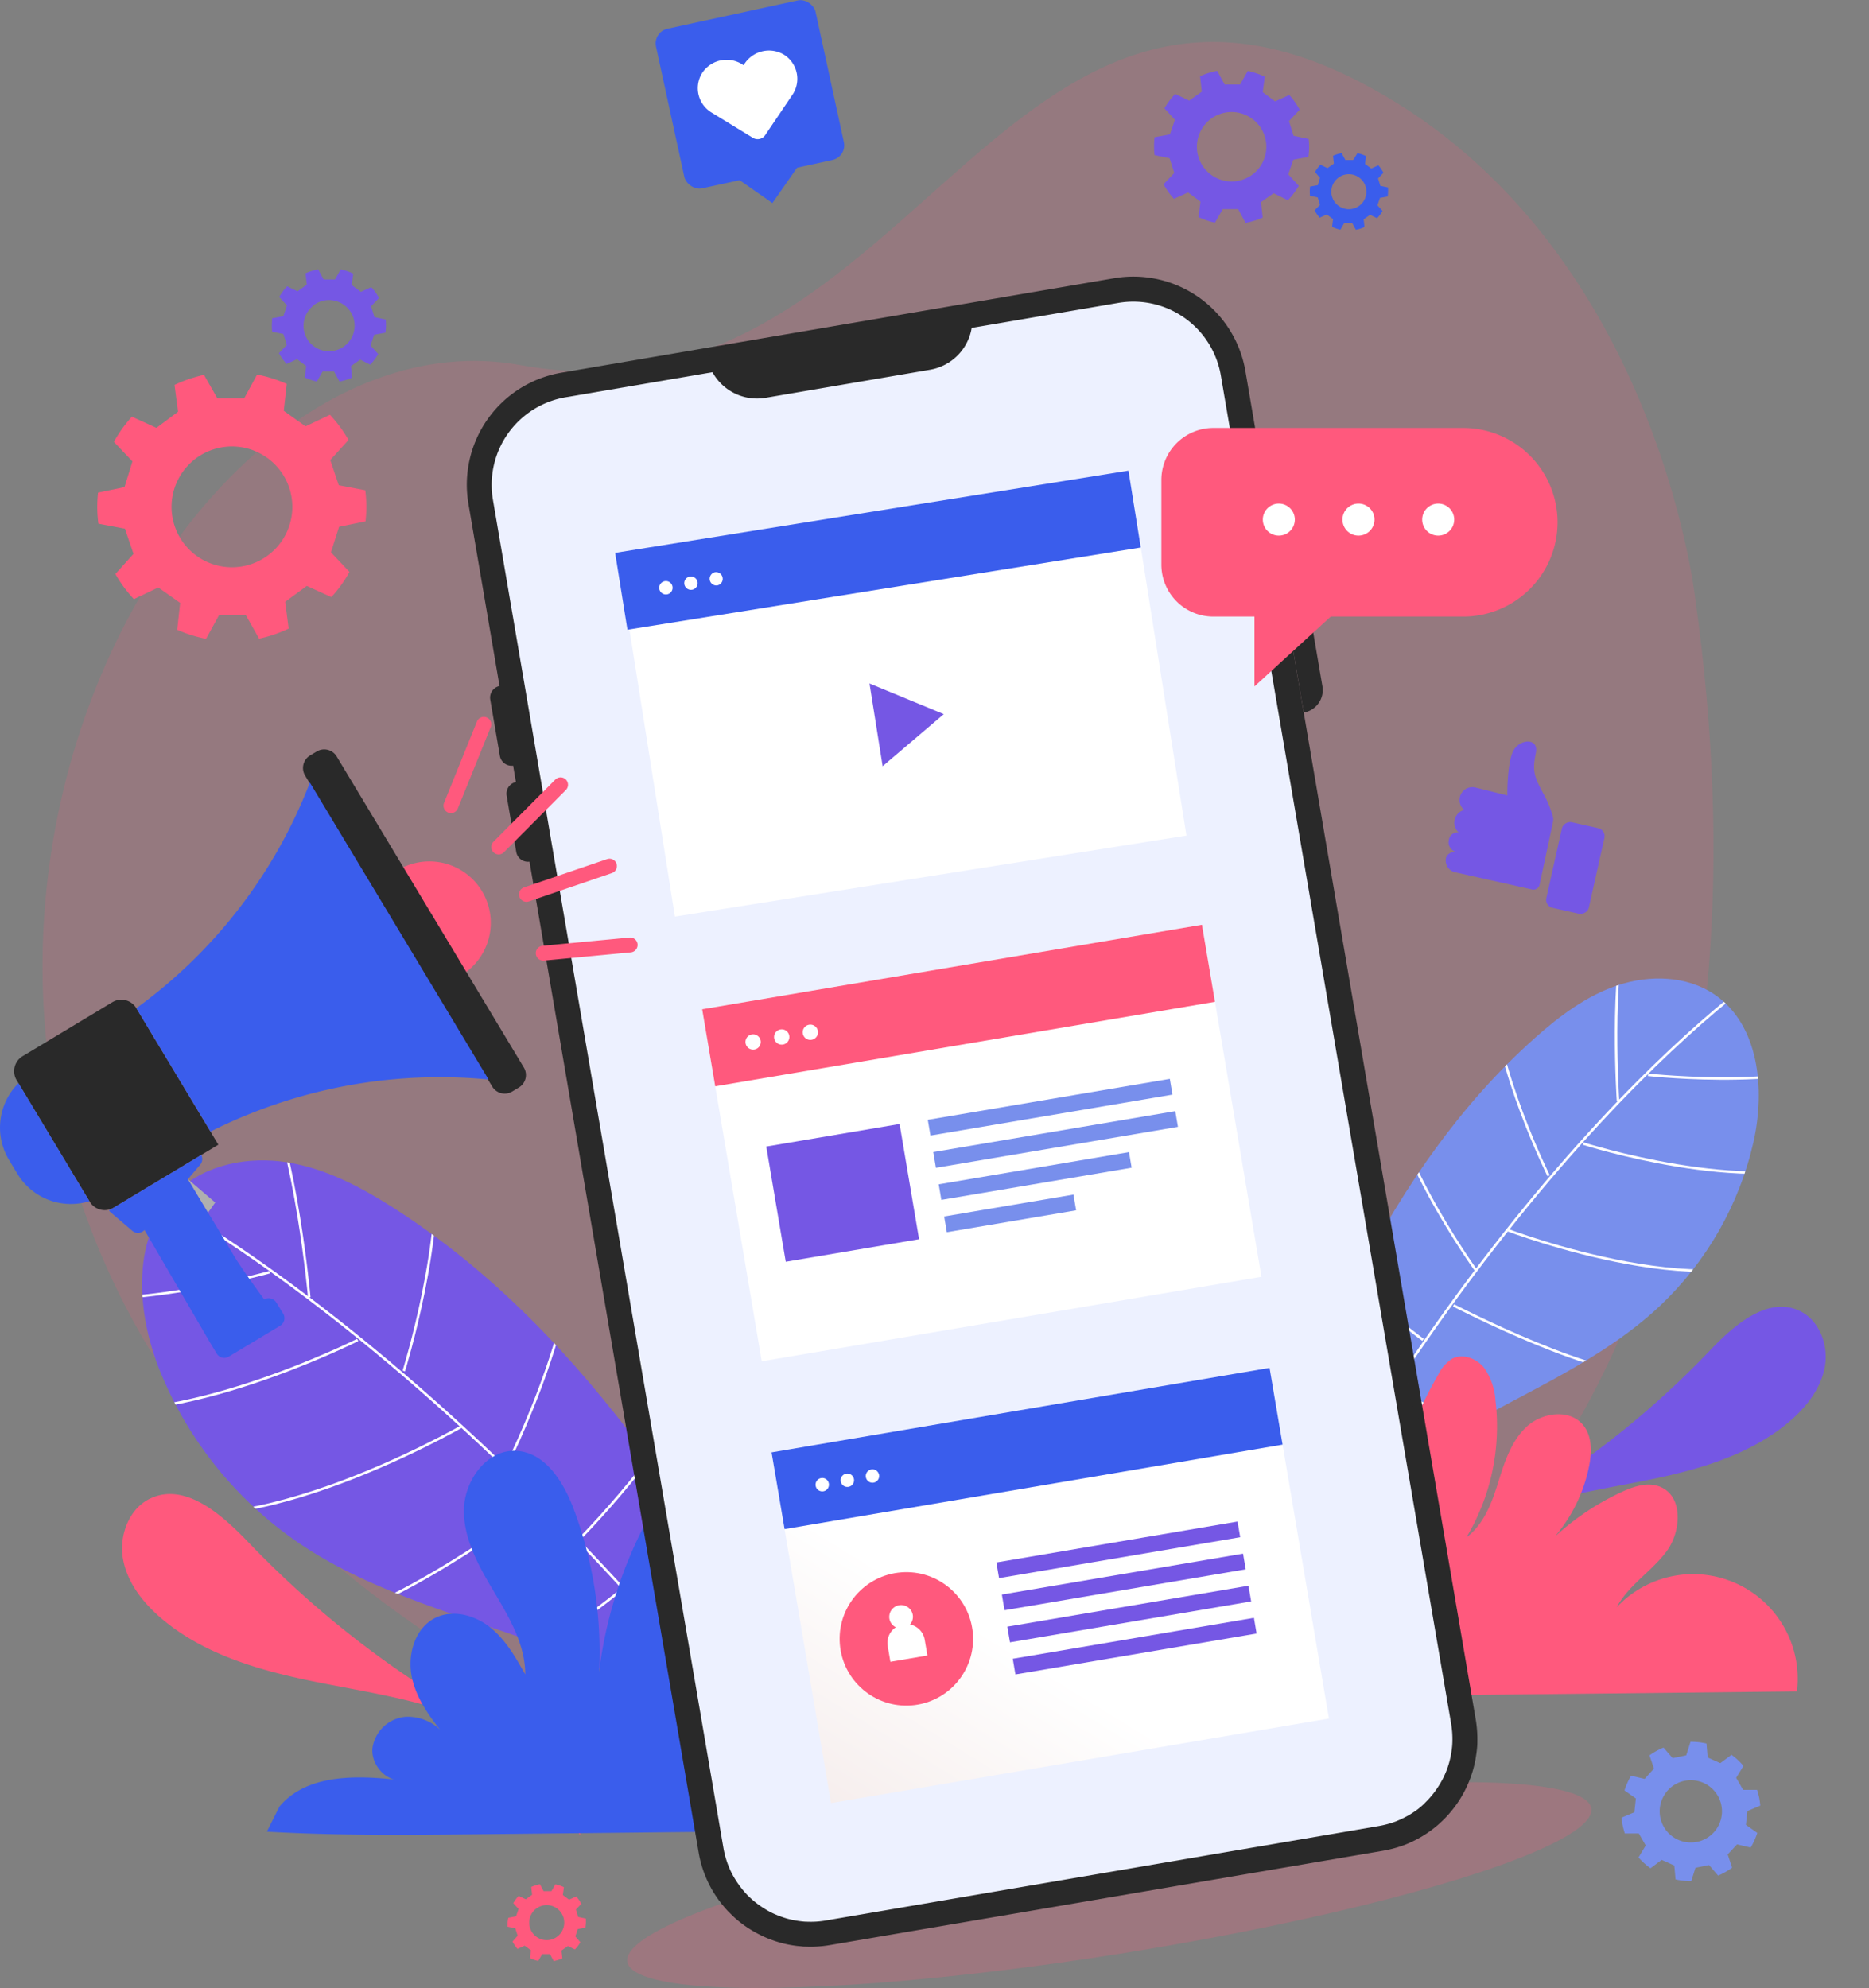 <svg xmlns="http://www.w3.org/2000/svg" xmlns:xlink="http://www.w3.org/1999/xlink" viewBox="0 0 371.41 395.04"><rect x="0" y="0" width="371.41" height="395.04" fill="#808080" stroke="none"/><defs><style>.cls-1,.cls-9{fill:none;}.cls-2{isolation:isolate;}.cls-3{opacity:0.74;}.cls-4{clip-path:url(#clip-path);}.cls-11,.cls-13,.cls-5{fill:#ff597d;}.cls-18,.cls-5{fill-rule:evenodd;}.cls-13,.cls-5{opacity:0.23;}.cls-18,.cls-6{fill:#7557e4;}.cls-7{clip-path:url(#clip-path-2);}.cls-8{fill:#788fec;}.cls-9{stroke:#fff;stroke-miterlimit:10;stroke-width:0.5px;}.cls-10{clip-path:url(#clip-path-3);}.cls-12{fill:#3a5dec;}.cls-14,.cls-16{fill:#292929;}.cls-15{fill:#edf1ff;}.cls-16{opacity:0.2;mix-blend-mode:multiply;}.cls-17{fill:#fff;}.cls-19{fill:url(#Degradado_sin_nombre_214);}.cls-20{fill:#afafaf;}</style><clipPath id="clip-path" transform="translate(-59.91 -47.2)"><rect class="cls-1" x="-6.7" y="-10.21" width="500" height="500"/></clipPath><clipPath id="clip-path-2" transform="translate(-59.91 -47.2)"><path class="cls-1" d="M318.9,363.6c4.93-14.67,18.15-24.91,31.61-32.56s28.07-13.79,39.33-24.41a64.49,64.49,0,0,0,18.51-32.44c2.38-10.54,1.15-23.42-7.82-29.44-5.48-3.67-12.75-3.86-19-1.81s-11.67,6.12-16.59,10.5c-29.53,26.31-44.45,64.87-58.35,101.89-1.11,3-2.24,6.08-1.84,9.22s2.88,6.27,6.05,6.22,5.5-4.62,3.07-6.65"/></clipPath><clipPath id="clip-path-3" transform="translate(-59.91 -47.2)"><path class="cls-1" d="M212.14,406.76c-8.44-16.14-25.7-25.58-42.76-32S134.21,364,119.16,353.72a75.86,75.86,0,0,1-27.53-34.27c-4.72-11.8-5.67-27,3.63-35.65,5.68-5.29,14.1-6.86,21.76-5.63s14.69,4.95,21.22,9.13c39.18,25.09,63.67,67.12,86.69,107.56,1.84,3.25,3.73,6.65,3.85,10.38s-2.19,7.82-5.88,8.35-7.25-4.36-4.8-7.17"/></clipPath><linearGradient id="Degradado_sin_nombre_214" x1="253.4" y1="373.49" x2="125.9" y2="518.93" gradientTransform="translate(-51.18 48.59) rotate(-9.63)" gradientUnits="userSpaceOnUse"><stop offset="0" stop-color="#fff"/><stop offset="1" stop-color="#d9b7b3"/></linearGradient></defs><title>img-app-home</title><g class="cls-2"><g id="OBJECTS"><g class="cls-3"><g class="cls-4"><path class="cls-5" d="M396.78,166.1S388.83,93.38,329.6,63.21c-71.83-36.59-90,70.38-166.35,56.53S8,270.66,136.64,366,426.76,378.39,396.78,166.1Z" transform="translate(-59.91 -47.2)"/></g></g><path class="cls-6" d="M349,210.06a2.54,2.54,0,0,1,1.89-1.91,2.55,2.55,0,0,1,2.16-4.47l.4.09,6,1.49s-.08-5.68,1-8.47,5.32-3.21,4.66.05-.49,4.42,1.37,7.81a22.29,22.29,0,0,1,2,4.73,2.72,2.72,0,0,1,0,1.33L365.86,223a1.25,1.25,0,0,1-1.49.95l-14.7-3.29-.4-.09a2.4,2.4,0,0,1-2-2.94c.34-1.1,1.82-1.22,1.82-1.22a1.92,1.92,0,0,1-1.28-2.2,1.71,1.71,0,0,1,2-1.57A2.55,2.55,0,0,1,349,210.06Z" transform="translate(-59.91 -47.2)"/><rect class="cls-6" x="364.25" y="215.35" width="17.43" height="8.66" rx="1.61" transform="translate(17.31 488.54) rotate(-77.4)"/><g class="cls-7"><path class="cls-8" d="M318.9,363.6c4.93-14.67,18.15-24.91,31.61-32.56s28.07-13.79,39.33-24.41a64.49,64.49,0,0,0,18.51-32.44c2.38-10.54,1.15-23.42-7.82-29.44-5.48-3.67-12.75-3.86-19-1.81s-11.67,6.12-16.59,10.5c-29.53,26.31-44.45,64.87-58.35,101.89-1.11,3-2.24,6.08-1.84,9.22s2.88,6.27,6.05,6.22,5.5-4.62,3.07-6.65" transform="translate(-59.91 -47.2)"/><path class="cls-9" d="M412.49,239S356.4,274.5,303,382.12" transform="translate(-59.91 -47.2)"/><path class="cls-9" d="M381.45,266s-1.67-24.63,1.91-36.86" transform="translate(-59.91 -47.2)"/><path class="cls-9" d="M374.49,274.43S407.6,285,425,277.59" transform="translate(-59.91 -47.2)"/><path class="cls-9" d="M387.41,260.77s33.13,3.68,43.75-5.3" transform="translate(-59.91 -47.2)"/><path class="cls-9" d="M367.66,280.84s-10.71-21.58-11-36.47" transform="translate(-59.91 -47.2)"/><path class="cls-9" d="M359.35,291.57s44,16.83,59.36,2.11" transform="translate(-59.91 -47.2)"/><path class="cls-9" d="M353.22,299.63S334,273.1,335.38,257.11" transform="translate(-59.91 -47.2)"/><path class="cls-9" d="M348.76,306.59s30,15.54,40.17,13.37" transform="translate(-59.91 -47.2)"/><path class="cls-9" d="M342.7,313.44S319.25,296.3,316,284" transform="translate(-59.91 -47.2)"/><path class="cls-9" d="M337.27,323.15s27.5,16.6,48.18,13.88" transform="translate(-59.91 -47.2)"/><path class="cls-9" d="M330.26,332.36s-27.75-19-31.08-30.08" transform="translate(-59.91 -47.2)"/></g><path class="cls-6" d="M338.6,369.41c2.53-9.73,11-17,20.25-20.93s19.34-5.29,29.19-7.32,19.88-5,27.51-11.52c3.34-2.86,6.23-6.55,7-10.88s-1.13-9.31-5.13-11.13c-6.34-2.87-13,2.95-17.78,8a181.29,181.29,0,0,1-40,31.5" transform="translate(-59.91 -47.2)"/><g class="cls-10"><path class="cls-6" d="M212.14,406.76c-8.44-16.14-25.7-25.58-42.76-32S134.21,364,119.16,353.72a75.86,75.86,0,0,1-27.53-34.27c-4.72-11.8-5.67-27,3.63-35.65,5.68-5.29,14.1-6.86,21.76-5.63s14.69,4.95,21.22,9.13c39.18,25.09,63.67,67.12,86.69,107.56,1.84,3.25,3.73,6.65,3.85,10.38s-2.19,7.82-5.88,8.35-7.25-4.36-4.8-7.17" transform="translate(-59.91 -47.2)"/><path class="cls-9" d="M80.3,279.36s71.76,30.83,153.72,146" transform="translate(-59.91 -47.2)"/><path class="cls-9" d="M121.37,305s-2.62-28.93-9.05-42.49" transform="translate(-59.91 -47.2)"/><path class="cls-9" d="M131,313.46s-36.52,18.35-58,13" transform="translate(-59.91 -47.2)"/><path class="cls-9" d="M113.48,300s-37.82,10.43-51.82,2" transform="translate(-59.91 -47.2)"/><path class="cls-9" d="M140.15,319.63s8.44-27.05,6-44.41" transform="translate(-59.91 -47.2)"/><path class="cls-9" d="M151.79,330.57s-48,27.7-68.58,13.45" transform="translate(-59.91 -47.2)"/><path class="cls-9" d="M160.41,338.79s17.44-34.39,12.85-52.72" transform="translate(-59.91 -47.2)"/><path class="cls-9" d="M166.88,346.05s-31.95,23.62-44.19,23" transform="translate(-59.91 -47.2)"/><path class="cls-9" d="M175.19,352.89s24.07-24.27,25.57-39.12" transform="translate(-59.91 -47.2)"/><path class="cls-9" d="M183.3,363.17s-28.88,24.38-53.4,25.05" transform="translate(-59.91 -47.2)"/><path class="cls-9" d="M193.15,372.57s28.72-27.25,30.54-40.72" transform="translate(-59.91 -47.2)"/></g><path class="cls-11" d="M272.24,379c5.51-6.56,15.56-6.13,24.07-5.12-3.25.21-6.13-3.06-5.85-6.3a7.18,7.18,0,0,1,6.52-6.17,9.18,9.18,0,0,1,8.21,4.34c-2.9-3.59-5.9-7.34-6.95-11.84s.48-10,4.65-11.94c3.46-1.64,7.74-.43,10.72,2s4.92,5.84,6.81,9.17c0-5.78-3.07-11.06-6-16s-6-10.26-6-16,4.37-12,10.15-11.75S328,315.47,330,320.85a79.7,79.7,0,0,1,4.89,31.82,85.44,85.44,0,0,1,10.85-32.35,7.73,7.73,0,0,1,2.69-3.1c2.08-1.13,4.81-.14,6.32,1.67a12.53,12.53,0,0,1,2.34,6.59,43,43,0,0,1-5.76,27.19c3.39-2.51,5-6.73,6.25-10.74s2.56-8.26,5.63-11.16,8.56-3.68,11.26-.45c1.86,2.22,1.79,5.47,1.21,8.3a30.85,30.85,0,0,1-10,17.15,51.51,51.51,0,0,1,16.56-12.13c2.39-1.1,5.15-2,7.59-1,4.6,1.88,4.22,8.86,1.25,12.85s-7.56,6.7-9.9,11.09A20.79,20.79,0,0,1,417,383.29l-105,1.14c-14.1.15-28.21.3-42.29-.5" transform="translate(-59.91 -47.2)"/><path class="cls-11" d="M175.25,411.8c-2.74-10.53-11.93-18.35-21.93-22.66s-20.95-5.73-31.61-7.93-21.52-5.4-29.79-12.47c-3.62-3.1-6.75-7.09-7.57-11.78s1.22-10.09,5.56-12.06c6.86-3.11,14,3.2,19.25,8.65a196.47,196.47,0,0,0,43.32,34.11" transform="translate(-59.91 -47.2)"/><path class="cls-12" d="M115.44,406.18c5.59-6.66,15.78-6.22,24.41-5.2-3.29.22-6.21-3.1-5.93-6.38a7.29,7.29,0,0,1,6.61-6.26,9.35,9.35,0,0,1,8.33,4.4c-3-3.63-6-7.44-7.05-12s.48-10.1,4.72-12.11c3.5-1.67,7.84-.44,10.86,2s5,5.92,6.9,9.3c0-5.86-3.11-11.22-6.11-16.26s-6.08-10.4-6.08-16.27,4.43-12.14,10.29-11.91,9.54,6.23,11.57,11.69a80.8,80.8,0,0,1,5,32.26,86.46,86.46,0,0,1,11-32.8,7.82,7.82,0,0,1,2.73-3.15c2.1-1.14,4.88-.14,6.41,1.7a12.65,12.65,0,0,1,2.36,6.68,43.64,43.64,0,0,1-5.83,27.57c3.43-2.55,5-6.82,6.33-10.89s2.6-8.38,5.71-11.31,8.68-3.74,11.42-.46c1.88,2.25,1.81,5.54,1.23,8.42a31.33,31.33,0,0,1-10.19,17.38,52.32,52.32,0,0,1,16.8-12.3c2.42-1.11,5.22-2,7.69-1,4.67,1.91,4.28,9,1.27,13s-7.67,6.79-10,11.24a21.08,21.08,0,0,1,36.37,17l-106.44,1.15c-14.29.15-28.6.31-42.88-.51" transform="translate(-59.91 -47.2)"/><ellipse class="cls-13" cx="280.33" cy="421.79" rx="96.99" ry="13.81" transform="translate(-122.68 2.07) rotate(-9.04)"/><path class="cls-14" d="M307.4,120.94l45.77,267.93a23.65,23.65,0,0,1,.32,4.57c0,.75-.09,1.49-.19,2.22-.06.37-.11.74-.17,1.11a22.58,22.58,0,0,1-3.8,9,23.48,23.48,0,0,1-2.06,2.51c-.49.52-1,1-1.56,1.5h0c-.55.47-1.11.92-1.71,1.34h0a22.15,22.15,0,0,1-2.81,1.71h0c-.66.33-1.33.64-2,.91a23.92,23.92,0,0,1-4.43,1.22L224.8,433.71a22.52,22.52,0,0,1-4.82.3c-.27,0-.52,0-.79-.05l-.87-.08a23.11,23.11,0,0,1-3.54-.71c-.59-.17-1.15-.36-1.7-.57-.26-.1-.52-.19-.77-.3-.54-.22-1.06-.47-1.58-.74a22.64,22.64,0,0,1-4.49-3c-.54-.47-1.07-1-1.57-1.49a22.81,22.81,0,0,1-2.08-2.52,22,22,0,0,1-2.2-3.83h0a22.75,22.75,0,0,1-1.65-5.44L153,147.32a22.58,22.58,0,0,1,18.46-26.06l109.91-18.78A22.59,22.59,0,0,1,307.4,120.94Z" transform="translate(-59.91 -47.2)"/><path class="cls-15" d="M302.51,121.77l45.77,267.94a18.7,18.7,0,0,1,.25,3.58,14.62,14.62,0,0,1-.14,1.68l-.16,1a17.18,17.18,0,0,1-1.62,4.72,18.66,18.66,0,0,1-1.33,2.18,17.56,17.56,0,0,1-1.63,2c-.29.3-.64.64-1,1l-.17.15a13.08,13.08,0,0,1-1.07.87l-.26.18a16.89,16.89,0,0,1-2,1.21l-.23.12c-.55.27-1.06.5-1.57.71a19.15,19.15,0,0,1-3.47.94L224,428.82a17.48,17.48,0,0,1-3.75.24c-.43,0-.86-.05-1.27-.1a18.39,18.39,0,0,1-2.81-.56c-.45-.14-.9-.28-1.29-.44-.22-.08-.39-.14-.54-.21l-.12-.05c-.34-.13-.72-.31-1.2-.55a18.59,18.59,0,0,1-3.5-2.37c-.45-.39-.85-.76-1.21-1.14a18.37,18.37,0,0,1-1.63-2,17.56,17.56,0,0,1-1.61-2.74l-.11-.25a18,18,0,0,1-1.29-4.25L157.86,146.48a17.65,17.65,0,0,1,14.41-20.33l109.9-18.77a17.65,17.65,0,0,1,20.34,14.39Z" transform="translate(-59.91 -47.2)"/><path class="cls-16" d="M340,314.68c-.05-1-.1-2.23-.12-3.6l3.61,21.12a62.34,62.34,0,0,1-3.19-6.34C339.58,323.71,339.71,318.9,340,314.68Z" transform="translate(-59.91 -47.2)"/><path class="cls-14" d="M319,188.79h0l-5.4-31.64h0a4.53,4.53,0,0,1,5.22,3.7l3.88,22.71A4.53,4.53,0,0,1,319,188.79Z" transform="translate(-59.91 -47.2)"/><path class="cls-14" d="M158.24,183.42h2.17a2.36,2.36,0,0,1,2.36,2.36v11.33a2.36,2.36,0,0,1-2.36,2.36h-2.17a0,0,0,0,1,0,0v-16A0,0,0,0,1,158.24,183.42Z" transform="translate(291.05 305.93) rotate(170.31)"/><path class="cls-14" d="M161.5,202.5h2.17a2.36,2.36,0,0,1,2.36,2.36v11.33a2.36,2.36,0,0,1-2.36,2.36H161.5a0,0,0,0,1,0,0v-16A0,0,0,0,1,161.5,202.5Z" transform="translate(300.73 343.27) rotate(170.31)"/><path class="cls-14" d="M244.73,120.67l-32.68,5.58A10.1,10.1,0,0,1,200.39,118h0L253,109h0A10.11,10.11,0,0,1,244.73,120.67Z" transform="translate(-59.91 -47.2)"/><path class="cls-8" d="M382.39,410a14.74,14.74,0,0,0,.41,1.52l2.78,0,1.37,2.39-1.43,2.38a13.86,13.86,0,0,0,2.38,2.15l2.22-1.67,2.51,1.12.25,2.77A13.74,13.74,0,0,0,396,421l.83-2.65,2.7-.55,1.81,2.1a13.33,13.33,0,0,0,2.78-1.58l-.88-2.63,1.86-2,2.7.64a13.74,13.74,0,0,0,1.32-2.92l-2.26-1.6.3-2.74,2.56-1.08a16,16,0,0,0-.24-1.65c-.11-.51-.25-1-.4-1.48l-2.78,0-1.37-2.39,1.44-2.38A13.44,13.44,0,0,0,404,395.9l-2.23,1.65-2.51-1.12-.23-2.78a14.08,14.08,0,0,0-3.18-.34L395,396l-2.7.56-1.81-2.1A13.83,13.83,0,0,0,387.7,396l.89,2.63-1.85,2.05-2.7-.63a13.44,13.44,0,0,0-1.31,2.92l2.26,1.6-.29,2.74-2.56,1.08A12.81,12.81,0,0,0,382.39,410Zm8.68-6.73a6.19,6.19,0,1,1,1,8.71A6.19,6.19,0,0,1,391.07,403.28Z" transform="translate(-59.91 -47.2)"/><path class="cls-6" d="M289.25,76.26a14.61,14.61,0,0,0,.09,1.76l3,.63.92,2.92-2.13,2.25a15.28,15.28,0,0,0,2.07,2.9L296,85.44l2.47,1.83-.4,3.07a15.64,15.64,0,0,0,3.28,1.11l1.54-2.69,3.07,0,1.47,2.73a15.08,15.08,0,0,0,3.4-1.05l-.33-3.08,2.51-1.76L315.84,87A15.39,15.39,0,0,0,318,84.13l-2.08-2.29,1-2.9,3-.56a16.28,16.28,0,0,0,.14-1.86,16,16,0,0,0-.09-1.7l-3-.64-.91-2.92L318.18,69a14.94,14.94,0,0,0-2.06-2.92l-2.82,1.27-2.46-1.83.41-3.08a15.64,15.64,0,0,0-3.38-1.14L306.34,64l-3.07,0-1.47-2.72a15.71,15.71,0,0,0-3.41,1.06l.34,3.08-2.5,1.78-2.79-1.33a15,15,0,0,0-2.13,2.86L293.39,71l-1,2.91-3.05.56A15.57,15.57,0,0,0,289.25,76.26ZM300.31,71a6.9,6.9,0,1,1-1,9.72A6.9,6.9,0,0,1,300.31,71Z" transform="translate(-59.91 -47.2)"/><path class="cls-6" d="M113.93,111.81a11.2,11.2,0,0,0,.07,1.3l2.23.46.68,2.16-1.57,1.65a11.25,11.25,0,0,0,1.53,2.14l2.07-.94,1.82,1.35-.29,2.26a11,11,0,0,0,2.41.82l1.14-2,2.27,0,1.08,2a10.76,10.76,0,0,0,2.51-.78l-.24-2.27,1.85-1.3,2,1a12,12,0,0,0,1.58-2.1l-1.53-1.7.73-2.14,2.24-.41a10.15,10.15,0,0,0,.1-1.37c0-.42,0-.84-.06-1.25l-2.23-.47-.67-2.16,1.57-1.65a10.85,10.85,0,0,0-1.52-2.15l-2.08.93-1.82-1.35.31-2.27a11.77,11.77,0,0,0-2.49-.84l-1.14,2-2.26,0-1.08-2a11.1,11.1,0,0,0-2.51.78l.24,2.27-1.84,1.31-2.06-1a11.57,11.57,0,0,0-1.57,2.11l1.54,1.69-.72,2.14-2.25.42C114,110.92,113.94,111.36,113.93,111.81Zm8.16-3.86a5.09,5.09,0,1,1-.75,7.17A5.1,5.1,0,0,1,122.09,108Z" transform="translate(-59.91 -47.2)"/><path class="cls-12" d="M320.19,85.22a8.69,8.69,0,0,0,.05.89l1.53.32.46,1.47L321.16,89a7.58,7.58,0,0,0,1,1.46l1.42-.64,1.24.92-.2,1.55a8.53,8.53,0,0,0,1.66.56l.78-1.36,1.54,0,.75,1.37a7.71,7.71,0,0,0,1.71-.53l-.16-1.55,1.27-.89,1.4.67a7.32,7.32,0,0,0,1.08-1.44L333.64,88l.5-1.47,1.54-.28a7.19,7.19,0,0,0,.06-.94,6.19,6.19,0,0,0,0-.86l-1.53-.32-.45-1.47,1.07-1.13a8,8,0,0,0-1-1.48l-1.42.64-1.24-.92.2-1.55a7.92,7.92,0,0,0-1.7-.58L328.81,79l-1.54,0-.75-1.37a7.55,7.55,0,0,0-1.71.53l.17,1.56-1.27.89-1.4-.67a7.53,7.53,0,0,0-1.08,1.44l1,1.16L321.79,84l-1.54.28C320.22,84.61,320.19,84.92,320.19,85.22Zm5.59-2.64a3.48,3.48,0,1,1-.52,4.91A3.47,3.47,0,0,1,325.78,82.58Z" transform="translate(-59.91 -47.2)"/><path class="cls-11" d="M160.79,429.17a6.41,6.41,0,0,0,0,.88l1.53.32.46,1.48L161.75,433a8,8,0,0,0,1,1.47l1.42-.65,1.25.92-.2,1.55a7.13,7.13,0,0,0,1.65.56l.78-1.35,1.55,0,.74,1.38a7.8,7.8,0,0,0,1.72-.53l-.17-1.56,1.27-.89,1.4.68a7.23,7.23,0,0,0,1.08-1.44l-1-1.16.49-1.46,1.54-.28c0-.31.06-.62.07-.94s0-.58,0-.86l-1.53-.32-.46-1.48,1.08-1.13a7.65,7.65,0,0,0-1-1.47l-1.43.64-1.24-.93.21-1.55a7.64,7.64,0,0,0-1.71-.57l-.77,1.36-1.55,0-.74-1.38a8.2,8.2,0,0,0-1.72.54l.17,1.55-1.26.9-1.41-.67a8.08,8.08,0,0,0-1.08,1.44l1.06,1.15-.5,1.47-1.53.29A6.84,6.84,0,0,0,160.79,429.17Zm5.58-2.64a3.48,3.48,0,1,1-.52,4.9A3.48,3.48,0,0,1,166.37,426.53Z" transform="translate(-59.91 -47.2)"/><path class="cls-11" d="M79.24,148.26a25.44,25.44,0,0,0,.22,3l5.28,1,1.7,5-3.6,4a26.36,26.36,0,0,0,3.68,5l4.85-2.32L95.71,167l-.58,5.34a26.36,26.36,0,0,0,5.73,1.8l2.58-4.71,5.32,0,2.64,4.68a26.45,26.45,0,0,0,5.87-2l-.68-5.33,4.29-3.15,4.88,2.22a26,26,0,0,0,3.6-5l-3.68-3.9,1.61-5.07,5.26-1.08a25.69,25.69,0,0,0-.05-6.18l-5.27-1-1.69-5,3.63-4a27,27,0,0,0-3.69-5l-4.85,2.3-4.33-3.09.6-5.34a27,27,0,0,0-5.9-1.86l-2.57,4.73-5.32,0-2.66-4.67a27.12,27.12,0,0,0-5.86,2l.7,5.33L91,132.22,86.12,130a26.55,26.55,0,0,0-3.58,5l3.69,3.89L84.65,144l-5.26,1.09A27.18,27.18,0,0,0,79.24,148.26Zm19-9.49a12,12,0,1,1-1.41,16.89A12,12,0,0,1,98.24,138.77Z" transform="translate(-59.91 -47.2)"/><path class="cls-11" d="M290.7,142.54v16.85A10.32,10.32,0,0,0,301,169.72h8.2V183.6l15.16-13.88h26.28A18.75,18.75,0,0,0,369.43,151h0a18.76,18.76,0,0,0-18.76-18.76H301A10.33,10.33,0,0,0,290.7,142.54Z" transform="translate(-59.91 -47.2)"/><path class="cls-17" d="M317.22,150.44a3.18,3.18,0,1,1-3.18-3.17A3.18,3.18,0,0,1,317.22,150.44Z" transform="translate(-59.91 -47.2)"/><path class="cls-17" d="M333.05,150.44a3.18,3.18,0,1,1-3.17-3.17A3.17,3.17,0,0,1,333.05,150.44Z" transform="translate(-59.91 -47.2)"/><path class="cls-17" d="M348.89,150.44a3.18,3.18,0,1,1-3.18-3.17A3.18,3.18,0,0,1,348.89,150.44Z" transform="translate(-59.91 -47.2)"/><rect class="cls-17" x="187.65" y="148.49" width="102.92" height="73.25" transform="translate(-85.91 -7.52) rotate(-9)"/><polygon class="cls-18" points="187.55 141.91 172.79 135.82 175.4 152.25 187.55 141.91"/><rect class="cls-17" x="204.64" y="238.87" width="100.72" height="70.95" transform="translate(-102.07 -0.85) rotate(-9.6)"/><rect class="cls-11" x="200.02" y="239.26" width="100.72" height="15.53" transform="translate(-97.58 -2) rotate(-9.6)"/><rect class="cls-8" x="244.18" y="265.65" width="48.78" height="3.17" transform="translate(-100.69 1.31) rotate(-9.6)"/><rect class="cls-8" x="245.27" y="272.06" width="48.78" height="3.17" transform="translate(-101.75 1.58) rotate(-9.6)"/><rect class="cls-8" x="246.42" y="279.33" width="38.35" height="3.14" transform="translate(-103.01 1.01) rotate(-9.6)"/><rect class="cls-8" x="247.59" y="286.75" width="26.06" height="3.17" transform="translate(-104.32 0.28) rotate(-9.6)"/><rect class="cls-6" x="213.91" y="272.64" width="26.87" height="23.22" transform="translate(-104.11 -5.32) rotate(-9.6)"/><path class="cls-17" d="M211.07,254a1.52,1.52,0,1,1-1.75-1.25A1.53,1.53,0,0,1,211.07,254Z" transform="translate(-59.91 -47.2)"/><path class="cls-17" d="M216.75,253a1.52,1.52,0,1,1-1.75-1.24A1.51,1.51,0,0,1,216.75,253Z" transform="translate(-59.91 -47.2)"/><path class="cls-17" d="M222.44,252.06a1.52,1.52,0,1,1-1.75-1.24A1.52,1.52,0,0,1,222.44,252.06Z" transform="translate(-59.91 -47.2)"/><path class="cls-19" d="M312.2,319,324,388.69h0l-98.95,16.79-11.83-69.7s0,0,0,0L312.19,319Z" transform="translate(-59.91 -47.2)"/><rect class="cls-12" x="213.83" y="327.27" width="100.38" height="15.47" transform="translate(-112.24 1.71) rotate(-9.63)"/><circle class="cls-11" cx="240.02" cy="372.86" r="13.26" transform="translate(-105.22 -13.78) rotate(-7.28)"/><rect class="cls-6" x="257.85" y="353.56" width="48.61" height="3.16" transform="translate(-115.36 5.03) rotate(-9.63)"/><rect class="cls-6" x="258.94" y="359.94" width="48.61" height="3.16" transform="translate(-116.41 5.3) rotate(-9.63)"/><rect class="cls-6" x="260.02" y="366.32" width="48.61" height="3.16" transform="translate(-117.46 5.57) rotate(-9.63)"/><rect class="cls-6" x="261.1" y="372.7" width="48.61" height="3.16" transform="translate(-118.51 5.84) rotate(-9.63)"/><path class="cls-17" d="M240.74,370a2.3,2.3,0,0,0,.56-1.9,2.35,2.35,0,0,0-4.64.79,2.31,2.31,0,0,0,1.27,1.66,3.71,3.71,0,0,0-1.61,3.73l.53,3.13,7.36-1.25-.54-3.13A3.71,3.71,0,0,0,240.74,370Z" transform="translate(-59.91 -47.2)"/><path class="cls-17" d="M224.62,342a1.33,1.33,0,1,1-1.53-1.09A1.32,1.32,0,0,1,224.62,342Z" transform="translate(-59.91 -47.2)"/><path class="cls-17" d="M229.61,341.12a1.33,1.33,0,1,1-1.54-1.09A1.33,1.33,0,0,1,229.61,341.12Z" transform="translate(-59.91 -47.2)"/><path class="cls-17" d="M234.6,340.28a1.33,1.33,0,1,1-1.54-1.09A1.33,1.33,0,0,1,234.6,340.28Z" transform="translate(-59.91 -47.2)"/><rect class="cls-12" x="182.72" y="148.77" width="103.31" height="15.47" transform="translate(-81.71 -8.14) rotate(-9.1)"/><path class="cls-17" d="M193.54,163.71a1.33,1.33,0,1,1-2.62.44,1.33,1.33,0,0,1,2.62-.44Z" transform="translate(-59.91 -47.2)"/><path class="cls-17" d="M198.53,162.86a1.33,1.33,0,1,1-1.54-1.09A1.34,1.34,0,0,1,198.53,162.86Z" transform="translate(-59.91 -47.2)"/><path class="cls-17" d="M203.51,162a1.32,1.32,0,0,1-1.09,1.53,1.33,1.33,0,0,1-.44-2.62A1.32,1.32,0,0,1,203.51,162Z" transform="translate(-59.91 -47.2)"/><g id="hands_mobile" data-name="hands &amp; mobile"><path class="cls-11" d="M157,227.34a12.2,12.2,0,1,1-15-8.53A12.19,12.19,0,0,1,157,227.34Z" transform="translate(-59.91 -47.2)"/><path class="cls-14" d="M164,259.31a2.89,2.89,0,0,1-1,4l-1.29.78a2.9,2.9,0,0,1-4-1l-37.17-61.78a2.91,2.91,0,0,1,1-4l1.29-.77a2.89,2.89,0,0,1,4,1Z" transform="translate(-59.91 -47.2)"/><path class="cls-14" d="M103.3,274.66,82.5,287.17A3.47,3.47,0,0,1,77.75,286L63.21,261.83a3.47,3.47,0,0,1,1.19-4.75l17.83-10.73A3.47,3.47,0,0,1,87,247.53Z" transform="translate(-59.91 -47.2)"/><path class="cls-12" d="M63.58,262.44a12.44,12.44,0,0,0-1.92,15.18l1.72,2.84a12.41,12.41,0,0,0,14.3,5.42Z" transform="translate(-59.91 -47.2)"/><path class="cls-12" d="M87,247.54l14.75,24.51A101.42,101.42,0,0,1,157,261.71l-35.51-59A99.75,99.75,0,0,1,87,247.54Z" transform="translate(-59.91 -47.2)"/><path class="cls-12" d="M81.57,287.73a1.63,1.63,0,0,0,.23.29l4.41,3.76a1.74,1.74,0,0,0,2.42-.17l13,22.33.49.81.86,1.43a1.74,1.74,0,0,0,2.38.6l10.24-6.16a1.75,1.75,0,0,0,.59-2.38L114.8,306a1.77,1.77,0,0,0-2.38-.59s-4.27-5.78-5.9-8.48c-2-3.4-7.48-12.44-9.27-15.42l2.45-2.88a1.73,1.73,0,0,0,.2-1.93Z" transform="translate(-59.91 -47.2)"/><polygon class="cls-20" points="37.34 234.31 42.77 238.95 41.34 240.96 37.34 234.31"/></g><path class="cls-11" d="M157.43,191.68l-6.54,16.17a1.48,1.48,0,0,1-1.93.81h0a1.48,1.48,0,0,1-.81-1.92l6.54-16.17a1.48,1.48,0,0,1,1.92-.81h0A1.48,1.48,0,0,1,157.43,191.68Z" transform="translate(-59.91 -47.2)"/><path class="cls-11" d="M172.35,204.19l-12.3,12.36a1.46,1.46,0,0,1-2.08,0h0a1.48,1.48,0,0,1,0-2.09l12.3-12.36a1.48,1.48,0,0,1,2.09,0h0A1.48,1.48,0,0,1,172.35,204.19Z" transform="translate(-59.91 -47.2)"/><path class="cls-11" d="M181.46,220.7,165,226.32a1.48,1.48,0,0,1-1.87-.92h0a1.47,1.47,0,0,1,.92-1.87l16.51-5.62a1.48,1.48,0,0,1,1.87.92h0A1.48,1.48,0,0,1,181.46,220.7Z" transform="translate(-59.91 -47.2)"/><path class="cls-11" d="M185.31,236.44,168,238.08a1.48,1.48,0,0,1-1.61-1.33h0a1.48,1.48,0,0,1,1.33-1.61L185,233.5a1.48,1.48,0,0,1,1.61,1.33h0A1.49,1.49,0,0,1,185.31,236.44Z" transform="translate(-59.91 -47.2)"/><rect class="cls-12" x="192.71" y="49.71" width="32.45" height="32.45" rx="2.98" transform="translate(-69.14 -1.31) rotate(-12.26)"/><path class="cls-17" d="M215.59,58a5.82,5.82,0,0,0-7.81,2l-.1.16-.16-.1a5.81,5.81,0,0,0-7.93,1.43,5.66,5.66,0,0,0,1.6,8l8.35,5.11A1.8,1.8,0,0,0,212,74l5.48-8.11A5.67,5.67,0,0,0,215.59,58Z" transform="translate(-59.91 -47.2)"/><polyline class="cls-12" points="159.42 31.85 153.49 40.35 144.99 34.42"/></g></g></svg>